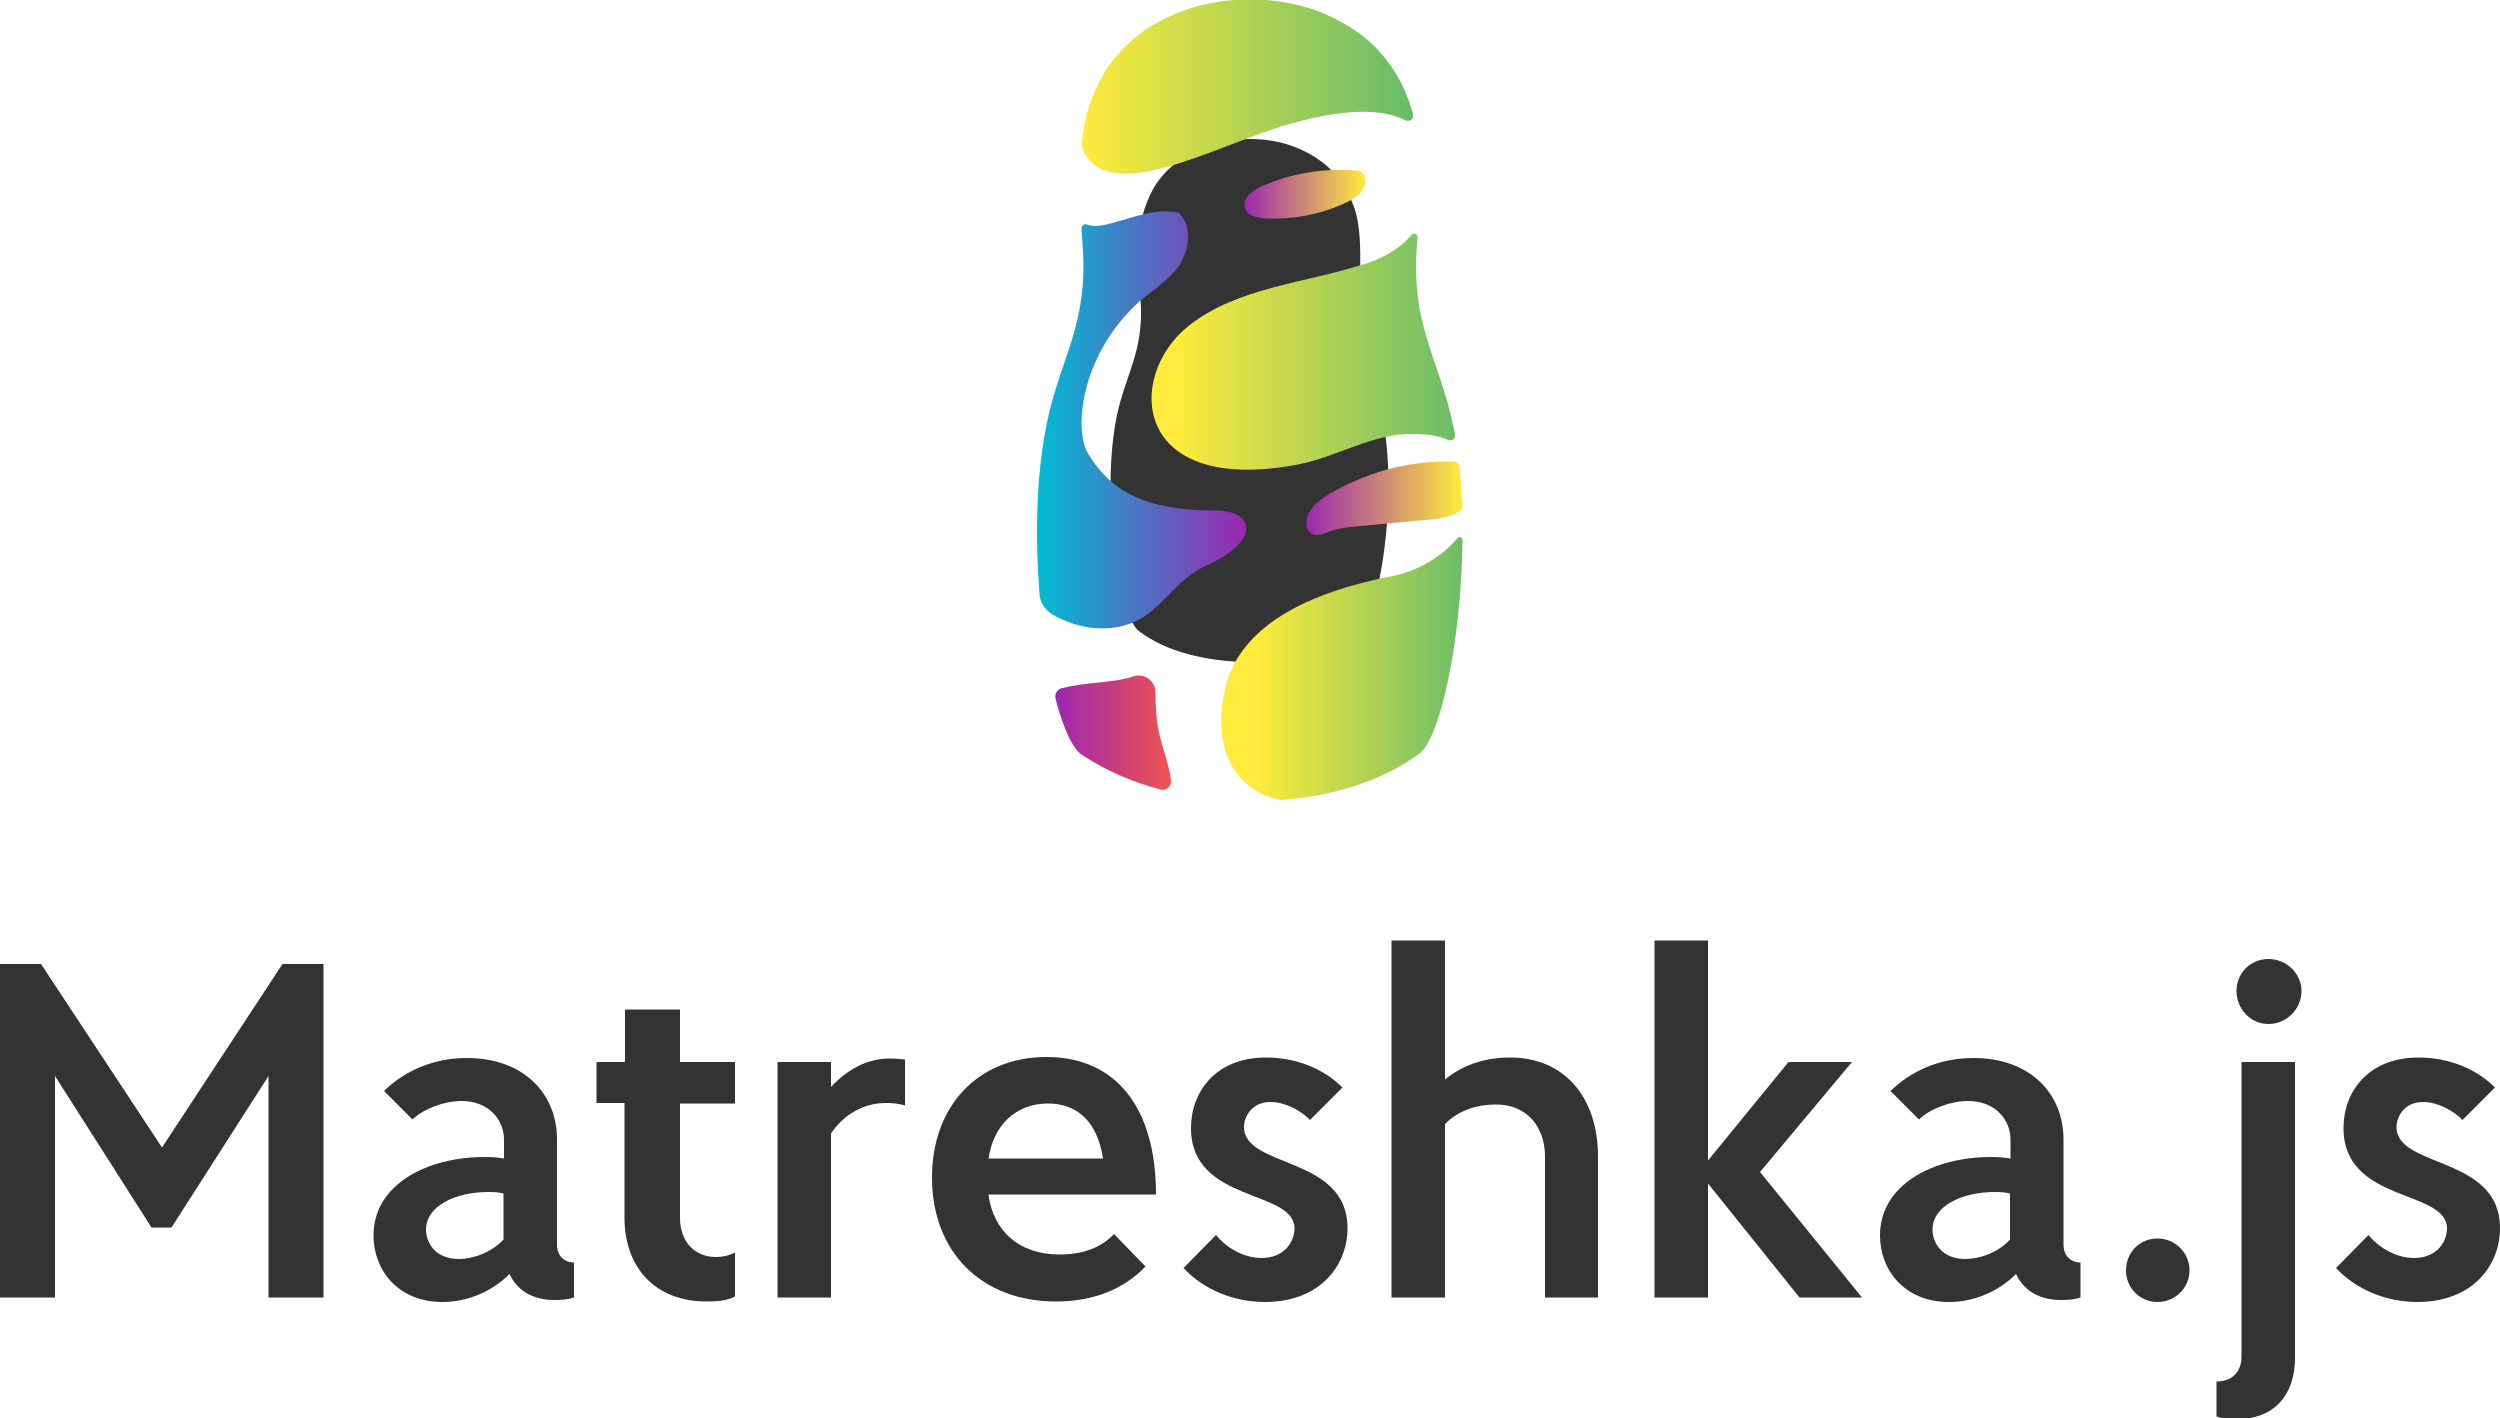 <?xml version="1.0" encoding="utf-8"?>
<svg version="1.1" xmlns="http://www.w3.org/2000/svg"
	 width="500px" height="283.7px" viewBox="1862.7 -243.9 500 283.7">
	<defs>
		<style>
			stop[offset="0"] {
				-webkit-animation: color 6s ease-in-out infinite;
						animation: color 6s ease-in-out infinite;
			}
			
			
			@-webkit-keyframes color {
			100%, 0% {
				stop-color: #ef5350;
			}
			40% {
				stop-color: #0057e7;
			}
			66% {
				stop-color: #008744;
			}
			80%, 90% {
				stop-color: #ffa700;
			}
			}
			@keyframes color {
			100%, 0% {
				stop-color: #ef5350;
			}
			40% {
				stop-color: #0057e7;
			}
			66% {
				stop-color: #008744;
			}
			80%, 90% {
				stop-color: #ffa700;
			}
			}
			
		</style>
	</defs>
<g>
	<path fill="#333333" d="M1916.4-28.7L1897,1.6h-4l-19.3-30.3v44.3h-11v-66.7h8.2l24.2,36.7l24.1-36.7h8.2v66.7h-11V-28.7z"/>
	<path fill="#333333" d="M1977.4,15.6c-0.9,0.4-2.5,0.5-3.8,0.5c-4.5,0-7.5-2-9-5.2c-3.6,3.6-8.5,5.6-13.4,5.6
		c-9,0-13.8-6.5-13.8-13.3c0-10.2,10.7-15.7,22.2-15.7c2.2,0,3.2,0.2,3.9,0.3v-3.8c0-3.9-3-7.7-8.5-7.7c-3.5,0-7.7,1.6-9.8,3.7
		l-5.7-5.7c4.1-4,9.8-6.6,16.6-6.6c11.2,0,18,7,18,16.3V5c0,2.2,1.4,3.6,3.4,3.6V15.6z M1963.4,4v-9.2c-0.8-0.2-1.7-0.3-3-0.3
		c-6.8,0-12.5,2.9-12.5,7.5c0,2.6,1.8,5.9,6.6,5.9C1957.3,7.9,1961,6.6,1963.4,4z"/>
	<path fill="#333333" d="M1982.1-31.5h5.6V-42h11v10.5h11v8.3h-11v22.9c0,4.7,2.9,7.8,7.2,7.8c1.3,0,2.7-0.3,3.8-0.9v8.8
		c-1.8,0.9-3.8,1-5.7,1c-10.1,0-16.4-6.6-16.4-16.8v-22.9h-5.6V-31.5z"/>
	<path fill="#333333" d="M2043.7-32v9.2c-1.2-0.4-2.6-0.5-3.8-0.5c-4.7,0-8.6,2.5-11,6.1v32.8h-10.7v-47.1h10.7v5
		c3.2-3.5,7.3-5.7,11.7-5.7C2041.7-32.2,2042.7-32.1,2043.7-32z"/>
	<path fill="#333333" d="M2060.4-4.9c1,7.2,6.1,11.9,14.2,11.9c4.7,0,8.4-1.4,10.9-4.1l6.3,6.5c-4.3,4.5-10.4,7-17.9,7
		c-14.8,0-24.8-9.8-24.8-24.8c0-14.2,9.1-24.1,22.9-24.1c14.1,0,21.9,10.4,21.9,27.5H2060.4z M2060.4-12.2h22.9c-1-6.7-4.6-11-11-11
		S2061.4-18.9,2060.4-12.2z"/>
	<path fill="#333333" d="M2124.7-19.9c-1.8-1.9-5-3.6-7.9-3.6c-3.8,0-5.3,3-5.3,5c0,8.3,20.7,5.7,20.7,20.2
		c0,7.7-5.7,14.8-16.5,14.8c-6.3,0-12.3-2.5-16.3-6.8l6.5-6.6c2.2,2.7,5.7,4.6,9.1,4.6c4.7,0,6.6-3.4,6.6-5.9
		c0-7.9-20.7-5-20.7-20.1c0-7.3,5-14.1,15-14.1c5.8,0,11.4,2.1,15.3,6L2124.7-19.9z"/>
	<path fill="#333333" d="M2151.7-55.8V-28c3.5-2.9,8-4.4,13-4.4c10.9,0,17.6,8,17.6,19.8v28.2h-10.6v-28.2c0-6.1-3.8-10.4-9.7-10.4
		c-4.4,0-7.8,1.4-10.3,3.9v34.7H2141v-71.4H2151.7z"/>
	<path fill="#333333" d="M2193.6,15.6v-71.4h10.7v44l16.1-19.7h12.7l-18.4,22l20.4,25.1h-12.5l-18.3-22.8v22.8H2193.6z"/>
	<path fill="#333333" d="M2278.7,15.6c-0.9,0.4-2.5,0.5-3.8,0.5c-4.5,0-7.5-2-9-5.2c-3.6,3.6-8.5,5.6-13.4,5.6
		c-9,0-13.8-6.5-13.8-13.3c0-10.2,10.7-15.7,22.2-15.7c2.2,0,3.2,0.2,3.9,0.3v-3.8c0-3.9-3-7.7-8.5-7.7c-3.5,0-7.7,1.6-9.8,3.7
		l-5.7-5.7c4.1-4,9.8-6.6,16.6-6.6c11.2,0,18,7,18,16.3V5c0,2.2,1.4,3.6,3.4,3.6V15.6z M2264.7,4v-9.2c-0.8-0.2-1.7-0.3-3-0.3
		c-6.8,0-12.5,2.9-12.5,7.5c0,2.6,1.8,5.9,6.6,5.9C2258.6,7.9,2262.4,6.6,2264.7,4z"/>
	<path fill="#333333" d="M2294.2,3.8c3.5,0,6.4,2.8,6.4,6.4c0,3.5-2.9,6.3-6.4,6.3c-3.5,0-6.3-2.8-6.3-6.3
		C2287.9,6.5,2290.7,3.8,2294.2,3.8z"/>
	<path fill="#333333" d="M2306,32.4c3,0,5-1.8,5-5v-58.9h10.7v59.2c0,7.3-4.1,12.2-11.5,12.2c-1.4,0-3.2-0.1-4.2-0.5V32.4z
		 M2316.4-52.1c3.6,0,6.6,2.9,6.6,6.4c0,3.6-3,6.6-6.6,6.6s-6.4-3-6.4-6.6C2310-49.3,2312.8-52.1,2316.4-52.1z"/>
	<path fill="#333333" d="M2355.2-19.9c-1.8-1.9-5-3.6-7.9-3.6c-3.8,0-5.3,3-5.3,5c0,8.3,20.7,5.7,20.7,20.2
		c0,7.7-5.7,14.8-16.5,14.8c-6.3,0-12.3-2.5-16.3-6.8l6.5-6.6c2.2,2.7,5.7,4.6,9.1,4.6c4.7,0,6.6-3.4,6.6-5.9
		c0-7.9-20.7-5-20.7-20.1c0-7.3,5-14.1,15-14.1c5.8,0,11.4,2.1,15.3,6L2355.2-19.9z"/>
</g>
<g>
	<path fill="#333333" d="M2139.1-160.9c-1.7-8.3-5.5-12.8-4.7-23.3c1.1-14.3-0.6-17.9-1.7-20.2c-1-2.3-2.5-4.3-4.4-6.1
		c-1.9-1.7-4.2-3.1-6.9-4.1c-2.7-1-5.5-1.5-8.8-1.5v0v0c-3.4,0-6.1,0.5-8.8,1.5c-2.7,1-5,2.4-6.9,4.1c-1.9,1.7-3.4,3.7-4.4,6.1
		c-1,2.3-2.8,5.9-1.7,20.2c0.8,10.4-2.9,14.9-4.7,23.3c-3.5,16.8,0.8,41.2,4.5,43.3c2.7,2,5.9,3.5,9.6,4.5c3.7,1,8,1.6,12.3,1.6v0v0
		c4.3,0,8.6-0.5,12.3-1.6c3.7-1,6.9-2.6,9.6-4.5C2138.3-119.7,2142.6-144.1,2139.1-160.9z"/>
	<linearGradient id="SVGID_1_" gradientUnits="userSpaceOnUse" x1="2113.831" y1="-110.126" x2="2156.992" y2="-110.126">
		<stop  offset="0" style="stop-color:#FFEB3B"/>
		<stop  offset="1" style="stop-color:#66BB6A"/>
	</linearGradient>
	<path fill="url(#SVGID_1_)" d="M2140.8-128.6c-13.9,2.7-30,8.7-33.1,22.5c-2.4,10.6,0.9,20.1,11.1,22.2c4.5-0.3,8.9-1.1,12.8-2.2
		c5.7-1.6,10.6-3.9,14.7-6.9c4.2-2.3,8.7-22.2,8.9-42.9c0-0.5-0.7-0.8-1-0.4C2150.9-132.3,2145.9-129.6,2140.8-128.6z"/>
	<linearGradient id="SVGID_2_" gradientUnits="userSpaceOnUse" x1="2078.977" y1="-226.533" x2="2145.371" y2="-226.533">
		<stop  offset="0" style="stop-color:#FFEB3B"/>
		<stop  offset="1" style="stop-color:#66BB6A"/>
	</linearGradient>
	<path fill="url(#SVGID_2_)" d="M2079-214.7c4.5,12.8,26.5,0,41.2-4.3c7.4-2.1,16.4-3.8,22.6-1.3c0.3,0.1,0.6,0.3,0.9,0.4
		c0.9,0.5,1.9-0.2,1.6-1.2c-0.6-2.3-1.3-3.8-1.8-5c-1.6-3.5-3.8-6.6-6.7-9.3c-2.9-2.6-6.5-4.7-10.6-6.3c-4.2-1.5-8.4-2.3-13.5-2.3v0
		v0c-5.2,0-9.4,0.8-13.5,2.3c-4.1,1.5-7.7,3.6-10.6,6.3c-2.9,2.6-5.2,5.7-6.7,9.3C2080.9-223.9,2079.6-221.2,2079-214.7L2079-214.7z
		"/>
	<linearGradient id="SVGID_3_" gradientUnits="userSpaceOnUse" x1="2097.89" y1="-173.578" x2="2155.713" y2="-173.578">
		<stop  offset="0" style="stop-color:#FFEB3B"/>
		<stop  offset="1" style="stop-color:#66BB6A"/>
	</linearGradient>
	<path fill="url(#SVGID_3_)" d="M2122.3-151c7.7-1.5,15-6.2,22.8-6.1c2.9,0,5.3,0.3,7.3,1.2c0.7,0.3,1.4-0.3,1.3-1
		c-0.1-0.8-0.3-1.6-0.5-2.4c-2.7-12.8-8.4-19.7-7.1-35.7c0-0.5,0.1-1,0.1-1.5c0-0.6-0.7-0.9-1.1-0.5c-2,2.3-4.8,4.3-8.6,5.6
		c-12.5,4.2-26.2,4.8-36.1,12.7C2087.8-168.7,2089-144.7,2122.3-151z"/>
	<linearGradient id="SVGID_4_" gradientUnits="userSpaceOnUse" x1="2070.117" y1="-159.809" x2="2111.946" y2="-159.809">
		<stop  offset="0" style="stop-color:#00BCD4"/>
		<stop  offset="1" style="stop-color:#9C27B0"/>
	</linearGradient>
	<path fill="url(#SVGID_4_)" d="M2105.8-141.8c-14.5,0-21.1-4.1-25.5-11.4c-2.7-4.5-1.8-18.5,9.2-29.4c2.8-2.8,6.5-4.7,8.8-7.9
		c2.3-3.2,3-8.1,0.1-10.9c-4.6-0.9-9.1,1-13.6,2.2c-1.9,0.5-3.4,0.7-4.7,0.2c-0.5-0.2-1.1,0.2-1.1,0.8c0.1,1,0.1,2,0.2,3.1
		c1.3,16-4.5,22.9-7.1,35.7c-2.2,10.5-2.4,23-1.5,34.3c0.1,1.7,1.1,3.2,2.6,4.1c5.3,3.1,12.2,3.9,17.5,0.9
		c4.8-2.7,7.7-8.1,12.7-10.4C2115.2-135.7,2113.6-141.8,2105.8-141.8z"/>
	<linearGradient id="SVGID_5_" gradientUnits="userSpaceOnUse" x1="2111.558" y1="-205.121" x2="2135.69" y2="-205.121">
		<stop  offset="0" style="stop-color:#9C27B0"/>
		<stop  offset="1" style="stop-color:#FFEB3B"/>
	</linearGradient>
	<path fill="url(#SVGID_5_)" d="M2112.7-201c-1.3-0.8-1.4-2.4-0.6-3.5c0.8-1.1,2.3-1.9,3.8-2.5c5.7-2.4,12.4-3.4,18.9-2.7
		c1.2,1,1.2,2.6,0.4,3.8c-0.8,1.2-2.3,2.1-3.9,2.8c-4.6,2.1-10,3.1-15.4,2.9C2114.7-200.3,2113.5-200.5,2112.7-201z"/>
	<linearGradient id="SVGID_6_" gradientUnits="userSpaceOnUse" x1="2123.93" y1="-144.231" x2="2155.101" y2="-144.231">
		<stop  offset="0" style="stop-color:#9C27B0"/>
		<stop  offset="1" style="stop-color:#FFEB3B"/>
	</linearGradient>
	<path fill="url(#SVGID_6_)" d="M2154.6-150.5c-0.1-0.6-0.5-1-1.1-1.1c-0.3,0-0.6,0-1,0c-8.4-0.1-16.9,2.3-24.1,6.6
		c-2.3,1.4-4.7,3.4-4.4,6.1c0,0.6,0.3,1.2,0.7,1.5c1.1,1,2.4,0.3,3.6-0.1c2.1-0.8,4.3-1,6.5-1.2c4.3-0.4,8.5-0.8,12.8-1.2
		c2.3-0.2,4.6-0.4,6.7-1.5c0,0,0,0,0,0c0.6-0.3,1-1,0.9-1.7C2155-145.6,2154.8-148.1,2154.6-150.5z"/>
	<linearGradient id="SVGID_7_" gradientUnits="userSpaceOnUse" x1="2073.814" y1="-97.429" x2="2096.91" y2="-97.429">
		<stop  offset="0" style="stop-color:#9C27B0"/>
		<stop  offset="0.995" style="stop-color:#EF5350"/>
	</linearGradient>
	<path fill="url(#SVGID_7_)" d="M2094.8-86c1.1,0.3,2.2-0.6,2.1-1.7c-0.1-0.8-0.2-1.6-0.4-2.3c-0.6-2.7-1.6-5.3-2.1-7.9
		c-0.5-2.5-0.6-5-0.6-7.5c0-2.3-2.3-4-4.5-3.2c-2.4,0.8-5.2,1-7.8,1.3c-2.1,0.2-4.2,0.5-6.3,1c-1,0.2-1.6,1.1-1.4,2.1
		c1.6,6.2,3.6,10.4,5.5,11.4C2083.7-89.9,2088.8-87.6,2094.8-86C2094.8-86,2094.8-86,2094.8-86z"/>
</g>
</svg>
